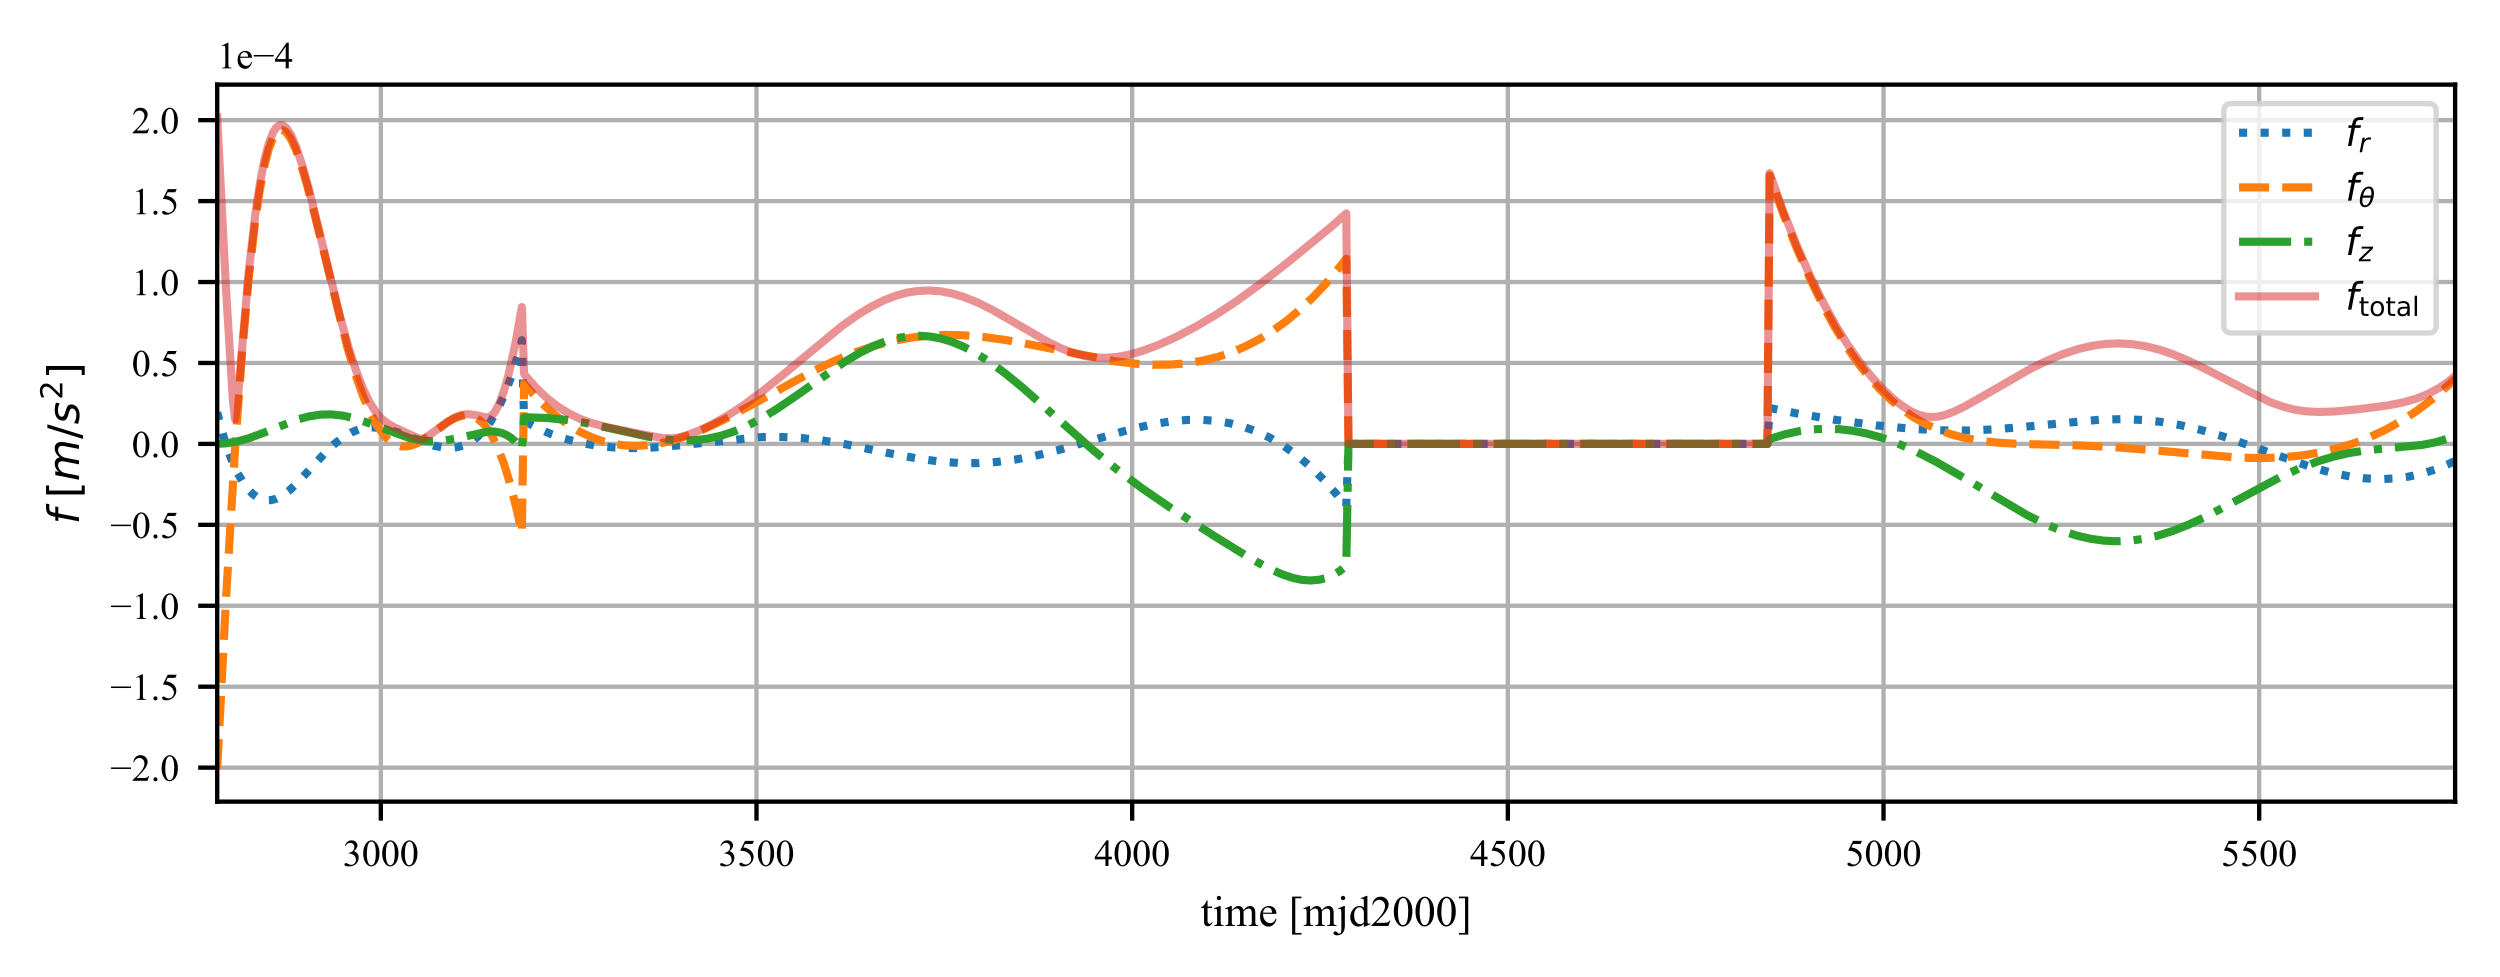 <?xml version="1.0" encoding="utf-8" standalone="no"?>
<!DOCTYPE svg PUBLIC "-//W3C//DTD SVG 1.1//EN"
  "http://www.w3.org/Graphics/SVG/1.1/DTD/svg11.dtd">
<!-- Created with matplotlib (https://matplotlib.org/) -->
<svg height="180pt" version="1.1" viewBox="0 0 460.8 180" width="460.8pt" xmlns="http://www.w3.org/2000/svg" xmlns:xlink="http://www.w3.org/1999/xlink">
 <defs>
  <style type="text/css">
*{stroke-linecap:butt;stroke-linejoin:round;}
  </style>
 </defs>
 <g id="figure_1">
  <g id="patch_1">
   <path d="M 0 180 
L 460.8 180 
L 460.8 0 
L 0 0 
z
" style="fill:#ffffff;"/>
  </g>
  <g id="axes_1">
   <g id="patch_2">
    <path d="M 40.034 147.76 
L 452.529 147.76 
L 452.529 15.6 
L 40.034 15.6 
z
" style="fill:#ffffff;"/>
   </g>
   <g id="matplotlib.axis_1">
    <g id="xtick_1">
     <g id="line2d_1">
      <path clip-path="url(#pf0dcfcb80f)" d="M 70.194 147.76 
L 70.194 15.6 
" style="fill:none;stroke:#b0b0b0;stroke-linecap:square;stroke-width:0.8;"/>
     </g>
     <g id="line2d_2">
      <defs>
       <path d="M 0 0 
L 0 3.5 
" id="mf7dca9a388" style="stroke:#000000;stroke-width:0.8;"/>
      </defs>
      <g>
       <use style="stroke:#000000;stroke-width:0.8;" x="70.194" xlink:href="#mf7dca9a388" y="147.76"/>
      </g>
     </g>
     <g id="text_1">
      <!-- 3000 -->
      <defs>
       <path d="M 5.078 53.609 
Q 7.906 60.297 12.219 63.938 
Q 16.547 67.578 23 67.578 
Q 30.953 67.578 35.203 62.406 
Q 38.422 58.547 38.422 54.156 
Q 38.422 46.922 29.344 39.203 
Q 35.453 36.812 38.578 32.375 
Q 41.703 27.938 41.703 21.922 
Q 41.703 13.328 36.234 7.031 
Q 29.109 -1.172 15.578 -1.172 
Q 8.891 -1.172 6.469 0.484 
Q 4.047 2.156 4.047 4.047 
Q 4.047 5.469 5.188 6.547 
Q 6.344 7.625 7.953 7.625 
Q 9.188 7.625 10.453 7.234 
Q 11.281 6.984 14.203 5.438 
Q 17.141 3.906 18.266 3.609 
Q 20.062 3.078 22.125 3.078 
Q 27.094 3.078 30.781 6.938 
Q 34.469 10.797 34.469 16.062 
Q 34.469 19.922 32.766 23.578 
Q 31.5 26.312 29.984 27.734 
Q 27.875 29.688 24.219 31.266 
Q 20.562 32.859 16.75 32.859 
L 15.188 32.859 
L 15.188 34.328 
Q 19.047 34.812 22.922 37.109 
Q 26.812 39.406 28.562 42.625 
Q 30.328 45.844 30.328 49.703 
Q 30.328 54.734 27.172 57.828 
Q 24.031 60.938 19.344 60.938 
Q 11.766 60.938 6.688 52.828 
z
" id="TimesNewRomanPSMT-51"/>
       <path d="M 3.609 32.719 
Q 3.609 44.047 7.031 52.219 
Q 10.453 60.406 16.109 64.406 
Q 20.516 67.578 25.203 67.578 
Q 32.812 67.578 38.875 59.812 
Q 46.438 50.203 46.438 33.734 
Q 46.438 22.219 43.109 14.156 
Q 39.797 6.109 34.641 2.469 
Q 29.5 -1.172 24.703 -1.172 
Q 15.234 -1.172 8.938 10.016 
Q 3.609 19.438 3.609 32.719 
z
M 13.188 31.5 
Q 13.188 17.828 16.547 9.188 
Q 19.344 1.906 24.859 1.906 
Q 27.484 1.906 30.312 4.266 
Q 33.156 6.641 34.625 12.203 
Q 36.859 20.609 36.859 35.891 
Q 36.859 47.219 34.516 54.781 
Q 32.766 60.406 29.984 62.75 
Q 27.984 64.359 25.141 64.359 
Q 21.828 64.359 19.234 61.375 
Q 15.719 57.328 14.453 48.625 
Q 13.188 39.938 13.188 31.5 
z
" id="TimesNewRomanPSMT-48"/>
      </defs>
      <g transform="translate(63.194 159.621)scale(0.07 -0.07)">
       <use xlink:href="#TimesNewRomanPSMT-51"/>
       <use x="50" xlink:href="#TimesNewRomanPSMT-48"/>
       <use x="100" xlink:href="#TimesNewRomanPSMT-48"/>
       <use x="150" xlink:href="#TimesNewRomanPSMT-48"/>
      </g>
     </g>
    </g>
    <g id="xtick_2">
     <g id="line2d_3">
      <path clip-path="url(#pf0dcfcb80f)" d="M 139.438 147.76 
L 139.438 15.6 
" style="fill:none;stroke:#b0b0b0;stroke-linecap:square;stroke-width:0.8;"/>
     </g>
     <g id="line2d_4">
      <g>
       <use style="stroke:#000000;stroke-width:0.8;" x="139.438" xlink:href="#mf7dca9a388" y="147.76"/>
      </g>
     </g>
     <g id="text_2">
      <!-- 3500 -->
      <defs>
       <path d="M 43.406 66.219 
L 39.594 57.906 
L 19.672 57.906 
L 15.328 49.031 
Q 28.266 47.125 35.844 39.406 
Q 42.328 32.766 42.328 23.781 
Q 42.328 18.562 40.203 14.109 
Q 38.094 9.672 34.859 6.547 
Q 31.641 3.422 27.688 1.516 
Q 22.078 -1.172 16.156 -1.172 
Q 10.203 -1.172 7.484 0.844 
Q 4.781 2.875 4.781 5.328 
Q 4.781 6.688 5.906 7.734 
Q 7.031 8.797 8.734 8.797 
Q 10.016 8.797 10.969 8.406 
Q 11.922 8.016 14.203 6.391 
Q 17.875 3.859 21.625 3.859 
Q 27.344 3.859 31.656 8.172 
Q 35.984 12.5 35.984 18.703 
Q 35.984 24.703 32.125 29.906 
Q 28.266 35.109 21.484 37.938 
Q 16.156 40.141 6.984 40.484 
L 19.672 66.219 
z
" id="TimesNewRomanPSMT-53"/>
      </defs>
      <g transform="translate(132.438 159.621)scale(0.07 -0.07)">
       <use xlink:href="#TimesNewRomanPSMT-51"/>
       <use x="50" xlink:href="#TimesNewRomanPSMT-53"/>
       <use x="100" xlink:href="#TimesNewRomanPSMT-48"/>
       <use x="150" xlink:href="#TimesNewRomanPSMT-48"/>
      </g>
     </g>
    </g>
    <g id="xtick_3">
     <g id="line2d_5">
      <path clip-path="url(#pf0dcfcb80f)" d="M 208.682 147.76 
L 208.682 15.6 
" style="fill:none;stroke:#b0b0b0;stroke-linecap:square;stroke-width:0.8;"/>
     </g>
     <g id="line2d_6">
      <g>
       <use style="stroke:#000000;stroke-width:0.8;" x="208.682" xlink:href="#mf7dca9a388" y="147.76"/>
      </g>
     </g>
     <g id="text_3">
      <!-- 4000 -->
      <defs>
       <path d="M 46.531 24.422 
L 46.531 17.484 
L 37.641 17.484 
L 37.641 0 
L 29.594 0 
L 29.594 17.484 
L 1.562 17.484 
L 1.562 23.734 
L 32.281 67.578 
L 37.641 67.578 
L 37.641 24.422 
z
M 29.594 24.422 
L 29.594 57.281 
L 6.344 24.422 
z
" id="TimesNewRomanPSMT-52"/>
      </defs>
      <g transform="translate(201.682 159.621)scale(0.07 -0.07)">
       <use xlink:href="#TimesNewRomanPSMT-52"/>
       <use x="50" xlink:href="#TimesNewRomanPSMT-48"/>
       <use x="100" xlink:href="#TimesNewRomanPSMT-48"/>
       <use x="150" xlink:href="#TimesNewRomanPSMT-48"/>
      </g>
     </g>
    </g>
    <g id="xtick_4">
     <g id="line2d_7">
      <path clip-path="url(#pf0dcfcb80f)" d="M 277.926 147.76 
L 277.926 15.6 
" style="fill:none;stroke:#b0b0b0;stroke-linecap:square;stroke-width:0.8;"/>
     </g>
     <g id="line2d_8">
      <g>
       <use style="stroke:#000000;stroke-width:0.8;" x="277.926" xlink:href="#mf7dca9a388" y="147.76"/>
      </g>
     </g>
     <g id="text_4">
      <!-- 4500 -->
      <g transform="translate(270.926 159.621)scale(0.07 -0.07)">
       <use xlink:href="#TimesNewRomanPSMT-52"/>
       <use x="50" xlink:href="#TimesNewRomanPSMT-53"/>
       <use x="100" xlink:href="#TimesNewRomanPSMT-48"/>
       <use x="150" xlink:href="#TimesNewRomanPSMT-48"/>
      </g>
     </g>
    </g>
    <g id="xtick_5">
     <g id="line2d_9">
      <path clip-path="url(#pf0dcfcb80f)" d="M 347.169 147.76 
L 347.169 15.6 
" style="fill:none;stroke:#b0b0b0;stroke-linecap:square;stroke-width:0.8;"/>
     </g>
     <g id="line2d_10">
      <g>
       <use style="stroke:#000000;stroke-width:0.8;" x="347.169" xlink:href="#mf7dca9a388" y="147.76"/>
      </g>
     </g>
     <g id="text_5">
      <!-- 5000 -->
      <g transform="translate(340.169 159.621)scale(0.07 -0.07)">
       <use xlink:href="#TimesNewRomanPSMT-53"/>
       <use x="50" xlink:href="#TimesNewRomanPSMT-48"/>
       <use x="100" xlink:href="#TimesNewRomanPSMT-48"/>
       <use x="150" xlink:href="#TimesNewRomanPSMT-48"/>
      </g>
     </g>
    </g>
    <g id="xtick_6">
     <g id="line2d_11">
      <path clip-path="url(#pf0dcfcb80f)" d="M 416.413 147.76 
L 416.413 15.6 
" style="fill:none;stroke:#b0b0b0;stroke-linecap:square;stroke-width:0.8;"/>
     </g>
     <g id="line2d_12">
      <g>
       <use style="stroke:#000000;stroke-width:0.8;" x="416.413" xlink:href="#mf7dca9a388" y="147.76"/>
      </g>
     </g>
     <g id="text_6">
      <!-- 5500 -->
      <g transform="translate(409.413 159.621)scale(0.07 -0.07)">
       <use xlink:href="#TimesNewRomanPSMT-53"/>
       <use x="50" xlink:href="#TimesNewRomanPSMT-53"/>
       <use x="100" xlink:href="#TimesNewRomanPSMT-48"/>
       <use x="150" xlink:href="#TimesNewRomanPSMT-48"/>
      </g>
     </g>
    </g>
    <g id="text_7">
     <!-- time [mjd2000] -->
     <defs>
      <path d="M 16.109 59.422 
L 16.109 44.734 
L 26.562 44.734 
L 26.562 41.312 
L 16.109 41.312 
L 16.109 12.312 
Q 16.109 7.953 17.359 6.438 
Q 18.609 4.938 20.562 4.938 
Q 22.172 4.938 23.688 5.938 
Q 25.203 6.938 26.031 8.891 
L 27.938 8.891 
Q 26.219 4.109 23.094 1.688 
Q 19.969 -0.734 16.656 -0.734 
Q 14.406 -0.734 12.25 0.516 
Q 10.109 1.766 9.078 4.078 
Q 8.062 6.391 8.062 11.234 
L 8.062 41.312 
L 0.984 41.312 
L 0.984 42.922 
Q 3.656 44 6.469 46.562 
Q 9.281 49.125 11.469 52.641 
Q 12.594 54.5 14.594 59.422 
z
" id="TimesNewRomanPSMT-116"/>
      <path d="M 14.5 69.438 
Q 16.547 69.438 17.984 67.984 
Q 19.438 66.547 19.438 64.5 
Q 19.438 62.453 17.984 60.984 
Q 16.547 59.516 14.5 59.516 
Q 12.453 59.516 10.984 60.984 
Q 9.516 62.453 9.516 64.5 
Q 9.516 66.547 10.953 67.984 
Q 12.406 69.438 14.5 69.438 
z
M 18.562 46.047 
L 18.562 10.109 
Q 18.562 5.906 19.172 4.516 
Q 19.781 3.125 20.969 2.438 
Q 22.172 1.766 25.344 1.766 
L 25.344 0 
L 3.609 0 
L 3.609 1.766 
Q 6.891 1.766 8 2.391 
Q 9.125 3.031 9.781 4.484 
Q 10.453 5.953 10.453 10.109 
L 10.453 27.344 
Q 10.453 34.625 10.016 36.766 
Q 9.672 38.328 8.938 38.938 
Q 8.203 39.547 6.938 39.547 
Q 5.562 39.547 3.609 38.812 
L 2.938 40.578 
L 16.406 46.047 
z
" id="TimesNewRomanPSMT-105"/>
      <path d="M 16.406 36.531 
Q 21.297 41.406 22.172 42.141 
Q 24.359 44 26.891 45.016 
Q 29.438 46.047 31.938 46.047 
Q 36.141 46.047 39.156 43.594 
Q 42.188 41.156 43.219 36.531 
Q 48.25 42.391 51.703 44.219 
Q 55.172 46.047 58.844 46.047 
Q 62.406 46.047 65.156 44.219 
Q 67.922 42.391 69.531 38.234 
Q 70.609 35.406 70.609 29.344 
L 70.609 10.109 
Q 70.609 5.906 71.234 4.344 
Q 71.734 3.266 73.047 2.516 
Q 74.359 1.766 77.344 1.766 
L 77.344 0 
L 55.281 0 
L 55.281 1.766 
L 56.203 1.766 
Q 59.078 1.766 60.688 2.875 
Q 61.812 3.656 62.312 5.375 
Q 62.5 6.203 62.5 10.109 
L 62.5 29.344 
Q 62.5 34.812 61.188 37.062 
Q 59.281 40.188 55.078 40.188 
Q 52.484 40.188 49.875 38.891 
Q 47.266 37.594 43.562 34.078 
L 43.453 33.547 
L 43.562 31.453 
L 43.562 10.109 
Q 43.562 5.516 44.062 4.391 
Q 44.578 3.266 45.984 2.516 
Q 47.406 1.766 50.828 1.766 
L 50.828 0 
L 28.219 0 
L 28.219 1.766 
Q 31.938 1.766 33.328 2.641 
Q 34.719 3.516 35.25 5.281 
Q 35.5 6.109 35.5 10.109 
L 35.5 29.344 
Q 35.5 34.812 33.891 37.203 
Q 31.734 40.328 27.875 40.328 
Q 25.25 40.328 22.656 38.922 
Q 18.609 36.766 16.406 34.078 
L 16.406 10.109 
Q 16.406 5.719 17.016 4.391 
Q 17.625 3.078 18.812 2.422 
Q 20.016 1.766 23.688 1.766 
L 23.688 0 
L 1.562 0 
L 1.562 1.766 
Q 4.641 1.766 5.859 2.422 
Q 7.078 3.078 7.703 4.516 
Q 8.344 5.953 8.344 10.109 
L 8.344 27.203 
Q 8.344 34.578 7.906 36.719 
Q 7.562 38.328 6.828 38.938 
Q 6.109 39.547 4.828 39.547 
Q 3.469 39.547 1.562 38.812 
L 0.828 40.578 
L 14.312 46.047 
L 16.406 46.047 
z
" id="TimesNewRomanPSMT-109"/>
      <path d="M 10.641 27.875 
Q 10.594 17.922 15.484 12.25 
Q 20.359 6.594 26.953 6.594 
Q 31.344 6.594 34.594 9 
Q 37.844 11.422 40.047 17.281 
L 41.547 16.312 
Q 40.531 9.625 35.594 4.125 
Q 30.672 -1.375 23.25 -1.375 
Q 15.188 -1.375 9.453 4.906 
Q 3.719 11.188 3.719 21.781 
Q 3.719 33.25 9.594 39.672 
Q 15.484 46.094 24.359 46.094 
Q 31.891 46.094 36.719 41.141 
Q 41.547 36.188 41.547 27.875 
z
M 10.641 30.719 
L 31.344 30.719 
Q 31.109 35.016 30.328 36.766 
Q 29.109 39.5 26.688 41.062 
Q 24.266 42.625 21.625 42.625 
Q 17.578 42.625 14.375 39.469 
Q 11.188 36.328 10.641 30.719 
z
" id="TimesNewRomanPSMT-101"/>
      <path id="TimesNewRomanPSMT-32"/>
      <path d="M 29.688 -19.828 
L 8.203 -19.828 
L 8.203 67.719 
L 29.688 67.719 
L 29.688 63.875 
L 15.531 63.875 
L 15.531 -16.016 
L 29.688 -16.016 
z
" id="TimesNewRomanPSMT-91"/>
      <path d="M 14.453 69.484 
Q 16.547 69.484 18.016 68.016 
Q 19.484 66.547 19.484 64.453 
Q 19.484 62.406 18.016 60.938 
Q 16.547 59.469 14.453 59.469 
Q 12.406 59.469 10.938 60.938 
Q 9.469 62.406 9.469 64.453 
Q 9.469 66.547 10.938 68.016 
Q 12.406 69.484 14.453 69.484 
z
M 18.656 46.047 
L 18.656 1.031 
Q 18.656 -10.453 13.766 -16.016 
Q 8.891 -21.578 1.078 -21.578 
Q -3.375 -21.578 -5.516 -19.969 
Q -7.672 -18.359 -7.672 -16.656 
Q -7.672 -14.938 -6.469 -13.719 
Q -5.281 -12.5 -3.656 -12.5 
Q -2.391 -12.5 -1.078 -13.141 
Q -0.25 -13.484 2.125 -15.594 
Q 4.5 -17.719 6.109 -17.719 
Q 7.281 -17.719 8.391 -16.812 
Q 9.516 -15.922 10.047 -13.797 
Q 10.594 -11.672 10.594 -4.594 
L 10.594 27.25 
Q 10.594 34.625 10.156 36.719 
Q 9.812 38.328 9.078 38.938 
Q 8.344 39.547 7.078 39.547 
Q 5.719 39.547 3.766 38.812 
L 3.078 40.578 
L 16.547 46.047 
z
" id="TimesNewRomanPSMT-106"/>
      <path d="M 34.719 5.031 
Q 31.453 1.609 28.328 0.109 
Q 25.203 -1.375 21.578 -1.375 
Q 14.266 -1.375 8.797 4.75 
Q 3.328 10.891 3.328 20.516 
Q 3.328 30.125 9.375 38.109 
Q 15.438 46.094 24.953 46.094 
Q 30.859 46.094 34.719 42.328 
L 34.719 50.594 
Q 34.719 58.25 34.344 60 
Q 33.984 61.766 33.203 62.391 
Q 32.422 63.031 31.25 63.031 
Q 29.984 63.031 27.875 62.25 
L 27.25 63.969 
L 40.578 69.438 
L 42.781 69.438 
L 42.781 17.719 
Q 42.781 9.859 43.141 8.125 
Q 43.5 6.391 44.312 5.703 
Q 45.125 5.031 46.188 5.031 
Q 47.516 5.031 49.703 5.859 
L 50.25 4.156 
L 36.969 -1.375 
L 34.719 -1.375 
z
M 34.719 8.453 
L 34.719 31.5 
Q 34.422 34.812 32.953 37.547 
Q 31.5 40.281 29.078 41.672 
Q 26.656 43.062 24.359 43.062 
Q 20.062 43.062 16.703 39.203 
Q 12.25 34.125 12.25 24.359 
Q 12.25 14.5 16.547 9.25 
Q 20.844 4 26.125 4 
Q 30.562 4 34.719 8.453 
z
" id="TimesNewRomanPSMT-100"/>
      <path d="M 45.844 12.75 
L 41.219 0 
L 2.156 0 
L 2.156 1.812 
Q 19.391 17.531 26.422 27.484 
Q 33.453 37.453 33.453 45.703 
Q 33.453 52 29.594 56.047 
Q 25.734 60.109 20.359 60.109 
Q 15.484 60.109 11.594 57.25 
Q 7.719 54.391 5.859 48.875 
L 4.047 48.875 
Q 5.281 57.906 10.328 62.734 
Q 15.375 67.578 22.953 67.578 
Q 31 67.578 36.391 62.406 
Q 41.797 57.234 41.797 50.203 
Q 41.797 45.172 39.453 40.141 
Q 35.844 32.234 27.734 23.391 
Q 15.578 10.109 12.547 7.375 
L 29.828 7.375 
Q 35.109 7.375 37.234 7.766 
Q 39.359 8.156 41.062 9.344 
Q 42.781 10.547 44.047 12.75 
z
" id="TimesNewRomanPSMT-50"/>
      <path d="M 3.656 67.719 
L 25.141 67.719 
L 25.141 -19.875 
L 3.656 -19.875 
L 3.656 -16.016 
L 17.828 -16.016 
L 17.828 63.875 
L 3.656 63.875 
z
" id="TimesNewRomanPSMT-93"/>
     </defs>
     <g transform="translate(221.286 170.677)scale(0.08 -0.08)">
      <use xlink:href="#TimesNewRomanPSMT-116"/>
      <use x="27.783" xlink:href="#TimesNewRomanPSMT-105"/>
      <use x="55.566" xlink:href="#TimesNewRomanPSMT-109"/>
      <use x="133.35" xlink:href="#TimesNewRomanPSMT-101"/>
      <use x="177.734" xlink:href="#TimesNewRomanPSMT-32"/>
      <use x="202.734" xlink:href="#TimesNewRomanPSMT-91"/>
      <use x="236.035" xlink:href="#TimesNewRomanPSMT-109"/>
      <use x="313.818" xlink:href="#TimesNewRomanPSMT-106"/>
      <use x="341.602" xlink:href="#TimesNewRomanPSMT-100"/>
      <use x="391.602" xlink:href="#TimesNewRomanPSMT-50"/>
      <use x="441.602" xlink:href="#TimesNewRomanPSMT-48"/>
      <use x="491.602" xlink:href="#TimesNewRomanPSMT-48"/>
      <use x="541.602" xlink:href="#TimesNewRomanPSMT-48"/>
      <use x="591.602" xlink:href="#TimesNewRomanPSMT-93"/>
     </g>
    </g>
   </g>
   <g id="matplotlib.axis_2">
    <g id="ytick_1">
     <g id="line2d_13">
      <path clip-path="url(#pf0dcfcb80f)" d="M 40.034 141.491 
L 452.529 141.491 
" style="fill:none;stroke:#b0b0b0;stroke-linecap:square;stroke-width:0.8;"/>
     </g>
     <g id="line2d_14">
      <defs>
       <path d="M 0 0 
L -3.5 0 
" id="mc3ed1cf736" style="stroke:#000000;stroke-width:0.8;"/>
      </defs>
      <g>
       <use style="stroke:#000000;stroke-width:0.8;" x="40.034" xlink:href="#mc3ed1cf736" y="141.491"/>
      </g>
     </g>
     <g id="text_8">
      <!-- −2.0 -->
      <defs>
       <path d="M 54.438 31.25 
L 1.812 31.25 
L 1.812 35.25 
L 54.438 35.25 
z
" id="TimesNewRomanPSMT-8722"/>
       <path d="M 12.5 9.469 
Q 14.797 9.469 16.359 7.875 
Q 17.922 6.297 17.922 4.047 
Q 17.922 1.812 16.328 0.219 
Q 14.75 -1.375 12.5 -1.375 
Q 10.25 -1.375 8.656 0.219 
Q 7.078 1.812 7.078 4.047 
Q 7.078 6.344 8.656 7.906 
Q 10.25 9.469 12.5 9.469 
z
" id="TimesNewRomanPSMT-46"/>
      </defs>
      <g transform="translate(20.337 143.921)scale(0.07 -0.07)">
       <use xlink:href="#TimesNewRomanPSMT-8722"/>
       <use x="56.396" xlink:href="#TimesNewRomanPSMT-50"/>
       <use x="106.396" xlink:href="#TimesNewRomanPSMT-46"/>
       <use x="131.396" xlink:href="#TimesNewRomanPSMT-48"/>
      </g>
     </g>
    </g>
    <g id="ytick_2">
     <g id="line2d_15">
      <path clip-path="url(#pf0dcfcb80f)" d="M 40.034 126.573 
L 452.529 126.573 
" style="fill:none;stroke:#b0b0b0;stroke-linecap:square;stroke-width:0.8;"/>
     </g>
     <g id="line2d_16">
      <g>
       <use style="stroke:#000000;stroke-width:0.8;" x="40.034" xlink:href="#mc3ed1cf736" y="126.573"/>
      </g>
     </g>
     <g id="text_9">
      <!-- −1.5 -->
      <defs>
       <path d="M 11.719 59.719 
L 27.828 67.578 
L 29.438 67.578 
L 29.438 11.672 
Q 29.438 6.109 29.906 4.734 
Q 30.375 3.375 31.828 2.641 
Q 33.297 1.906 37.797 1.812 
L 37.797 0 
L 12.891 0 
L 12.891 1.812 
Q 17.578 1.906 18.938 2.609 
Q 20.312 3.328 20.844 4.516 
Q 21.391 5.719 21.391 11.672 
L 21.391 47.406 
Q 21.391 54.641 20.906 56.688 
Q 20.562 58.25 19.656 58.984 
Q 18.75 59.719 17.484 59.719 
Q 15.672 59.719 12.453 58.203 
z
" id="TimesNewRomanPSMT-49"/>
      </defs>
      <g transform="translate(20.337 129.004)scale(0.07 -0.07)">
       <use xlink:href="#TimesNewRomanPSMT-8722"/>
       <use x="56.396" xlink:href="#TimesNewRomanPSMT-49"/>
       <use x="106.396" xlink:href="#TimesNewRomanPSMT-46"/>
       <use x="131.396" xlink:href="#TimesNewRomanPSMT-53"/>
      </g>
     </g>
    </g>
    <g id="ytick_3">
     <g id="line2d_17">
      <path clip-path="url(#pf0dcfcb80f)" d="M 40.034 111.656 
L 452.529 111.656 
" style="fill:none;stroke:#b0b0b0;stroke-linecap:square;stroke-width:0.8;"/>
     </g>
     <g id="line2d_18">
      <g>
       <use style="stroke:#000000;stroke-width:0.8;" x="40.034" xlink:href="#mc3ed1cf736" y="111.656"/>
      </g>
     </g>
     <g id="text_10">
      <!-- −1.0 -->
      <g transform="translate(20.337 114.086)scale(0.07 -0.07)">
       <use xlink:href="#TimesNewRomanPSMT-8722"/>
       <use x="56.396" xlink:href="#TimesNewRomanPSMT-49"/>
       <use x="106.396" xlink:href="#TimesNewRomanPSMT-46"/>
       <use x="131.396" xlink:href="#TimesNewRomanPSMT-48"/>
      </g>
     </g>
    </g>
    <g id="ytick_4">
     <g id="line2d_19">
      <path clip-path="url(#pf0dcfcb80f)" d="M 40.034 96.738 
L 452.529 96.738 
" style="fill:none;stroke:#b0b0b0;stroke-linecap:square;stroke-width:0.8;"/>
     </g>
     <g id="line2d_20">
      <g>
       <use style="stroke:#000000;stroke-width:0.8;" x="40.034" xlink:href="#mc3ed1cf736" y="96.738"/>
      </g>
     </g>
     <g id="text_11">
      <!-- −0.5 -->
      <g transform="translate(20.337 99.168)scale(0.07 -0.07)">
       <use xlink:href="#TimesNewRomanPSMT-8722"/>
       <use x="56.396" xlink:href="#TimesNewRomanPSMT-48"/>
       <use x="106.396" xlink:href="#TimesNewRomanPSMT-46"/>
       <use x="131.396" xlink:href="#TimesNewRomanPSMT-53"/>
      </g>
     </g>
    </g>
    <g id="ytick_5">
     <g id="line2d_21">
      <path clip-path="url(#pf0dcfcb80f)" d="M 40.034 81.82 
L 452.529 81.82 
" style="fill:none;stroke:#b0b0b0;stroke-linecap:square;stroke-width:0.8;"/>
     </g>
     <g id="line2d_22">
      <g>
       <use style="stroke:#000000;stroke-width:0.8;" x="40.034" xlink:href="#mc3ed1cf736" y="81.82"/>
      </g>
     </g>
     <g id="text_12">
      <!-- 0.0 -->
      <g transform="translate(24.284 84.251)scale(0.07 -0.07)">
       <use xlink:href="#TimesNewRomanPSMT-48"/>
       <use x="50" xlink:href="#TimesNewRomanPSMT-46"/>
       <use x="75" xlink:href="#TimesNewRomanPSMT-48"/>
      </g>
     </g>
    </g>
    <g id="ytick_6">
     <g id="line2d_23">
      <path clip-path="url(#pf0dcfcb80f)" d="M 40.034 66.903 
L 452.529 66.903 
" style="fill:none;stroke:#b0b0b0;stroke-linecap:square;stroke-width:0.8;"/>
     </g>
     <g id="line2d_24">
      <g>
       <use style="stroke:#000000;stroke-width:0.8;" x="40.034" xlink:href="#mc3ed1cf736" y="66.903"/>
      </g>
     </g>
     <g id="text_13">
      <!-- 0.5 -->
      <g transform="translate(24.284 69.333)scale(0.07 -0.07)">
       <use xlink:href="#TimesNewRomanPSMT-48"/>
       <use x="50" xlink:href="#TimesNewRomanPSMT-46"/>
       <use x="75" xlink:href="#TimesNewRomanPSMT-53"/>
      </g>
     </g>
    </g>
    <g id="ytick_7">
     <g id="line2d_25">
      <path clip-path="url(#pf0dcfcb80f)" d="M 40.034 51.985 
L 452.529 51.985 
" style="fill:none;stroke:#b0b0b0;stroke-linecap:square;stroke-width:0.8;"/>
     </g>
     <g id="line2d_26">
      <g>
       <use style="stroke:#000000;stroke-width:0.8;" x="40.034" xlink:href="#mc3ed1cf736" y="51.985"/>
      </g>
     </g>
     <g id="text_14">
      <!-- 1.0 -->
      <g transform="translate(24.284 54.415)scale(0.07 -0.07)">
       <use xlink:href="#TimesNewRomanPSMT-49"/>
       <use x="50" xlink:href="#TimesNewRomanPSMT-46"/>
       <use x="75" xlink:href="#TimesNewRomanPSMT-48"/>
      </g>
     </g>
    </g>
    <g id="ytick_8">
     <g id="line2d_27">
      <path clip-path="url(#pf0dcfcb80f)" d="M 40.034 37.067 
L 452.529 37.067 
" style="fill:none;stroke:#b0b0b0;stroke-linecap:square;stroke-width:0.8;"/>
     </g>
     <g id="line2d_28">
      <g>
       <use style="stroke:#000000;stroke-width:0.8;" x="40.034" xlink:href="#mc3ed1cf736" y="37.067"/>
      </g>
     </g>
     <g id="text_15">
      <!-- 1.5 -->
      <g transform="translate(24.284 39.497)scale(0.07 -0.07)">
       <use xlink:href="#TimesNewRomanPSMT-49"/>
       <use x="50" xlink:href="#TimesNewRomanPSMT-46"/>
       <use x="75" xlink:href="#TimesNewRomanPSMT-53"/>
      </g>
     </g>
    </g>
    <g id="ytick_9">
     <g id="line2d_29">
      <path clip-path="url(#pf0dcfcb80f)" d="M 40.034 22.149 
L 452.529 22.149 
" style="fill:none;stroke:#b0b0b0;stroke-linecap:square;stroke-width:0.8;"/>
     </g>
     <g id="line2d_30">
      <g>
       <use style="stroke:#000000;stroke-width:0.8;" x="40.034" xlink:href="#mc3ed1cf736" y="22.149"/>
      </g>
     </g>
     <g id="text_16">
      <!-- 2.0 -->
      <g transform="translate(24.284 24.58)scale(0.07 -0.07)">
       <use xlink:href="#TimesNewRomanPSMT-50"/>
       <use x="50" xlink:href="#TimesNewRomanPSMT-46"/>
       <use x="75" xlink:href="#TimesNewRomanPSMT-48"/>
      </g>
     </g>
    </g>
    <g id="text_17">
     <!-- $f$ $[m/s^2]$ -->
     <defs>
      <path d="M 47.797 75.984 
L 46.391 68.5 
L 37.797 68.5 
Q 32.906 68.5 30.688 66.578 
Q 28.469 64.656 27.391 59.516 
L 26.422 54.688 
L 41.219 54.688 
L 39.891 47.703 
L 25.094 47.703 
L 15.828 0 
L 6.781 0 
L 16.109 47.703 
L 7.516 47.703 
L 8.797 54.688 
L 17.391 54.688 
L 18.109 58.5 
Q 19.969 68.172 24.625 72.078 
Q 29.297 75.984 39.312 75.984 
z
" id="DejaVuSans-Oblique-102"/>
      <path d="M 8.594 75.984 
L 29.297 75.984 
L 29.297 69 
L 17.578 69 
L 17.578 -6.203 
L 29.297 -6.203 
L 29.297 -13.188 
L 8.594 -13.188 
z
" id="DejaVuSans-91"/>
      <path d="M 89.797 33.016 
L 83.406 0 
L 74.422 0 
L 80.719 32.719 
Q 81.109 34.812 81.297 36.328 
Q 81.5 37.844 81.5 38.922 
Q 81.5 43.312 79.047 45.75 
Q 76.609 48.188 72.219 48.188 
Q 65.672 48.188 60.547 43.281 
Q 55.422 38.375 53.906 30.516 
L 47.906 0 
L 38.922 0 
L 45.312 32.719 
Q 45.703 34.516 45.891 36.047 
Q 46.094 37.594 46.094 38.812 
Q 46.094 43.266 43.656 45.719 
Q 41.219 48.188 36.922 48.188 
Q 30.281 48.188 25.141 43.281 
Q 20.016 38.375 18.5 30.516 
L 12.5 0 
L 3.516 0 
L 14.203 54.688 
L 23.188 54.688 
L 21.484 46.188 
Q 25.141 50.984 30.047 53.484 
Q 34.969 56 40.578 56 
Q 46.531 56 50.359 52.875 
Q 54.203 49.75 54.984 44.188 
Q 59.078 49.953 64.469 52.969 
Q 69.875 56 75.875 56 
Q 82.906 56 86.734 51.953 
Q 90.578 47.906 90.578 40.484 
Q 90.578 38.875 90.375 36.938 
Q 90.188 35.016 89.797 33.016 
z
" id="DejaVuSans-Oblique-109"/>
      <path d="M 25.391 72.906 
L 33.688 72.906 
L 8.297 -9.281 
L 0 -9.281 
z
" id="DejaVuSans-47"/>
      <path d="M 50 53.078 
L 48.297 44.578 
Q 44.734 46.531 40.766 47.5 
Q 36.812 48.484 32.625 48.484 
Q 25.531 48.484 21.453 46.062 
Q 17.391 43.656 17.391 39.5 
Q 17.391 34.672 26.859 32.078 
Q 27.594 31.891 27.938 31.781 
L 30.812 30.906 
Q 39.797 28.422 42.797 25.688 
Q 45.797 22.953 45.797 18.219 
Q 45.797 9.516 38.891 4.047 
Q 31.984 -1.422 20.797 -1.422 
Q 16.453 -1.422 11.672 -0.578 
Q 6.891 0.25 1.125 2 
L 2.875 11.281 
Q 7.812 8.734 12.594 7.422 
Q 17.391 6.109 21.781 6.109 
Q 28.375 6.109 32.5 8.938 
Q 36.625 11.766 36.625 16.109 
Q 36.625 20.797 25.781 23.688 
L 24.859 23.922 
L 21.781 24.703 
Q 14.938 26.516 11.766 29.469 
Q 8.594 32.422 8.594 37.016 
Q 8.594 45.75 15.156 50.875 
Q 21.734 56 33.016 56 
Q 37.453 56 41.672 55.266 
Q 45.906 54.547 50 53.078 
z
" id="DejaVuSans-Oblique-115"/>
      <path d="M 19.188 8.297 
L 53.609 8.297 
L 53.609 0 
L 7.328 0 
L 7.328 8.297 
Q 12.938 14.109 22.625 23.891 
Q 32.328 33.688 34.812 36.531 
Q 39.547 41.844 41.422 45.531 
Q 43.312 49.219 43.312 52.781 
Q 43.312 58.594 39.234 62.25 
Q 35.156 65.922 28.609 65.922 
Q 23.969 65.922 18.812 64.312 
Q 13.672 62.703 7.812 59.422 
L 7.812 69.391 
Q 13.766 71.781 18.938 73 
Q 24.125 74.219 28.422 74.219 
Q 39.75 74.219 46.484 68.547 
Q 53.219 62.891 53.219 53.422 
Q 53.219 48.922 51.531 44.891 
Q 49.859 40.875 45.406 35.406 
Q 44.188 33.984 37.641 27.219 
Q 31.109 20.453 19.188 8.297 
z
" id="DejaVuSans-50"/>
      <path d="M 30.422 75.984 
L 30.422 -13.188 
L 9.719 -13.188 
L 9.719 -6.203 
L 21.391 -6.203 
L 21.391 69 
L 9.719 69 
L 9.719 75.984 
z
" id="DejaVuSans-93"/>
     </defs>
     <g transform="translate(14.625 96.64)rotate(-90)scale(0.08 -0.08)">
      <use transform="translate(0 0.766)" xlink:href="#DejaVuSans-Oblique-102"/>
      <use transform="translate(35.205 0.766)" xlink:href="#TimesNewRomanPSMT-32"/>
      <use transform="translate(60.205 0.766)" xlink:href="#DejaVuSans-91"/>
      <use transform="translate(99.219 0.766)" xlink:href="#DejaVuSans-Oblique-109"/>
      <use transform="translate(196.631 0.766)" xlink:href="#DejaVuSans-47"/>
      <use transform="translate(230.322 0.766)" xlink:href="#DejaVuSans-Oblique-115"/>
      <use transform="translate(287.072 39.047)scale(0.7)" xlink:href="#DejaVuSans-50"/>
      <use transform="translate(334.342 0.766)" xlink:href="#DejaVuSans-93"/>
     </g>
    </g>
    <g id="text_18">
     <!-- 1e−4 -->
     <g transform="translate(40.034 12.6)scale(0.07 -0.07)">
      <use xlink:href="#TimesNewRomanPSMT-49"/>
      <use x="50" xlink:href="#TimesNewRomanPSMT-101"/>
      <use x="94.385" xlink:href="#TimesNewRomanPSMT-8722"/>
      <use x="150.781" xlink:href="#TimesNewRomanPSMT-52"/>
     </g>
    </g>
   </g>
   <g id="line2d_31">
    <path clip-path="url(#pf0dcfcb80f)" d="M 40.034 76.016 
L 41.273 80.718 
L 42.511 84.348 
L 43.75 87.135 
L 44.989 89.229 
L 45.815 90.289 
L 46.641 91.103 
L 47.466 91.686 
L 48.292 92.051 
L 49.118 92.212 
L 49.944 92.181 
L 50.77 91.974 
L 52.008 91.369 
L 53.247 90.466 
L 54.899 88.921 
L 57.376 86.215 
L 60.266 83.103 
L 61.918 81.59 
L 63.57 80.373 
L 64.808 79.682 
L 66.047 79.188 
L 67.286 78.888 
L 68.525 78.772 
L 70.176 78.874 
L 71.828 79.22 
L 73.892 79.896 
L 80.086 82.179 
L 81.738 82.494 
L 82.976 82.557 
L 84.215 82.436 
L 85.454 82.095 
L 86.693 81.495 
L 87.931 80.597 
L 89.17 79.353 
L 90.409 77.71 
L 91.647 75.609 
L 92.886 72.977 
L 94.125 69.735 
L 95.364 65.786 
L 96.189 62.707 
L 96.602 77.572 
L 99.08 78.92 
L 101.557 80.001 
L 104.035 80.856 
L 106.925 81.606 
L 109.815 82.126 
L 113.119 82.474 
L 116.422 82.594 
L 120.138 82.499 
L 124.68 82.131 
L 140.371 80.568 
L 144.087 80.545 
L 147.803 80.746 
L 151.519 81.167 
L 156.061 81.926 
L 163.494 83.457 
L 169.274 84.547 
L 173.403 85.097 
L 177.119 85.353 
L 180.423 85.362 
L 183.726 85.152 
L 187.029 84.73 
L 190.745 84.025 
L 194.875 83.009 
L 201.068 81.217 
L 208.501 79.099 
L 212.63 78.17 
L 215.933 77.651 
L 218.823 77.407 
L 221.714 77.394 
L 224.191 77.592 
L 226.668 78.003 
L 229.146 78.646 
L 231.623 79.541 
L 234.101 80.706 
L 236.578 82.161 
L 239.056 83.925 
L 241.533 86.018 
L 244.011 88.46 
L 246.488 91.269 
L 248.14 93.355 
L 248.553 81.82 
L 325.766 81.82 
L 326.179 75.208 
L 331.547 76.273 
L 338.567 77.426 
L 345.999 78.418 
L 352.193 79.025 
L 357.56 79.32 
L 362.515 79.354 
L 367.47 79.15 
L 372.838 78.699 
L 387.29 77.335 
L 391.419 77.259 
L 395.135 77.423 
L 398.438 77.776 
L 401.742 78.332 
L 405.458 79.19 
L 409.587 80.393 
L 414.542 82.085 
L 426.103 86.131 
L 429.819 87.146 
L 433.123 87.816 
L 436.013 88.178 
L 438.903 88.3 
L 441.381 88.192 
L 443.858 87.873 
L 446.336 87.331 
L 448.813 86.557 
L 451.291 85.544 
L 452.529 84.946 
L 452.529 84.946 
" style="fill:none;stroke:#1f77b4;stroke-dasharray:1.5,2.475;stroke-dashoffset:0;stroke-width:1.5;"/>
   </g>
   <g id="line2d_32">
    <path clip-path="url(#pf0dcfcb80f)" d="M 40.034 141.753 
L 41.686 109.879 
L 43.337 82.563 
L 44.576 65.52 
L 45.815 51.57 
L 47.053 40.688 
L 47.879 35.073 
L 48.705 30.701 
L 49.531 27.493 
L 50.357 25.364 
L 50.77 24.675 
L 51.182 24.22 
L 51.595 23.986 
L 52.008 23.962 
L 52.421 24.133 
L 52.834 24.489 
L 53.66 25.702 
L 54.486 27.501 
L 55.312 29.791 
L 56.55 33.946 
L 58.202 40.394 
L 63.983 63.897 
L 65.634 69.38 
L 66.873 72.886 
L 68.112 75.831 
L 69.35 78.202 
L 70.589 80.004 
L 71.415 80.899 
L 72.241 81.562 
L 73.067 82.006 
L 73.892 82.246 
L 74.718 82.3 
L 75.544 82.186 
L 76.783 81.751 
L 78.022 81.065 
L 80.086 79.593 
L 82.564 77.793 
L 83.802 77.094 
L 85.041 76.65 
L 85.867 76.543 
L 86.693 76.617 
L 87.518 76.898 
L 88.344 77.412 
L 89.17 78.184 
L 89.996 79.237 
L 90.822 80.595 
L 91.647 82.28 
L 92.886 85.463 
L 94.125 89.493 
L 95.364 94.428 
L 96.189 98.246 
L 96.602 70.733 
L 98.667 73.067 
L 100.731 75.111 
L 102.796 76.875 
L 104.861 78.367 
L 106.925 79.597 
L 108.99 80.575 
L 111.054 81.311 
L 113.119 81.816 
L 115.183 82.102 
L 117.248 82.182 
L 119.312 82.07 
L 121.79 81.701 
L 124.267 81.103 
L 127.158 80.151 
L 130.048 78.97 
L 133.764 77.19 
L 138.719 74.524 
L 149.868 68.404 
L 153.997 66.434 
L 157.713 64.912 
L 161.016 63.792 
L 164.319 62.911 
L 167.623 62.276 
L 170.926 61.886 
L 174.229 61.732 
L 177.532 61.796 
L 181.249 62.099 
L 185.378 62.671 
L 190.333 63.591 
L 205.61 66.6 
L 209.326 67.038 
L 212.63 67.23 
L 215.933 67.196 
L 218.823 66.95 
L 221.714 66.475 
L 224.604 65.749 
L 227.081 64.908 
L 229.559 63.852 
L 232.036 62.565 
L 234.514 61.035 
L 236.991 59.248 
L 239.469 57.191 
L 241.946 54.851 
L 244.424 52.213 
L 246.901 49.263 
L 248.14 47.668 
L 248.553 81.82 
L 325.766 81.82 
L 326.179 32.37 
L 328.657 39.318 
L 331.134 45.642 
L 333.612 51.347 
L 336.089 56.447 
L 338.154 60.247 
L 340.218 63.652 
L 342.283 66.679 
L 344.347 69.345 
L 346.412 71.671 
L 348.476 73.679 
L 350.541 75.391 
L 352.605 76.834 
L 354.67 78.031 
L 357.147 79.18 
L 359.625 80.058 
L 362.102 80.707 
L 364.993 81.232 
L 368.296 81.599 
L 372.425 81.833 
L 381.922 82.053 
L 388.941 82.36 
L 395.548 82.877 
L 412.477 84.346 
L 417.019 84.429 
L 420.735 84.29 
L 424.451 83.922 
L 427.755 83.371 
L 431.058 82.581 
L 433.948 81.676 
L 436.839 80.552 
L 439.729 79.192 
L 442.619 77.578 
L 445.51 75.69 
L 448.4 73.505 
L 451.291 70.996 
L 452.529 69.815 
L 452.529 69.815 
" style="fill:none;stroke:#ff7f0e;stroke-dasharray:5.55,2.4;stroke-dashoffset:0;stroke-width:1.5;"/>
   </g>
   <g id="line2d_33">
    <path clip-path="url(#pf0dcfcb80f)" d="M 40.034 81.804 
L 41.686 81.716 
L 43.75 81.367 
L 45.815 80.792 
L 48.705 79.722 
L 54.899 77.299 
L 56.963 76.746 
L 59.028 76.428 
L 61.092 76.379 
L 63.157 76.602 
L 65.221 77.073 
L 67.699 77.89 
L 75.544 80.765 
L 77.609 81.184 
L 79.673 81.343 
L 81.738 81.229 
L 83.802 80.875 
L 89.996 79.533 
L 91.235 79.547 
L 92.473 79.801 
L 93.299 80.141 
L 94.125 80.648 
L 94.951 81.349 
L 95.777 82.272 
L 96.189 82.827 
L 96.602 76.899 
L 100.731 77.038 
L 104.448 77.399 
L 108.164 78.004 
L 112.706 78.99 
L 119.725 80.546 
L 123.029 81.03 
L 125.506 81.193 
L 127.983 81.142 
L 130.461 80.849 
L 132.938 80.296 
L 135.416 79.478 
L 137.893 78.406 
L 140.371 77.102 
L 143.261 75.333 
L 146.977 72.786 
L 155.648 66.71 
L 158.539 64.997 
L 161.016 63.773 
L 163.081 62.963 
L 165.145 62.367 
L 167.21 62.004 
L 169.274 61.884 
L 171.339 62.014 
L 173.403 62.393 
L 175.468 63.016 
L 177.532 63.871 
L 179.597 64.942 
L 182.074 66.481 
L 184.965 68.575 
L 188.268 71.265 
L 193.223 75.643 
L 201.481 82.966 
L 206.023 86.662 
L 210.565 90.045 
L 215.52 93.442 
L 223.778 98.778 
L 230.385 102.861 
L 233.688 104.674 
L 236.165 105.801 
L 238.23 106.506 
L 239.882 106.865 
L 241.533 106.997 
L 243.185 106.855 
L 244.424 106.541 
L 245.662 106.024 
L 246.901 105.282 
L 248.14 104.294 
L 248.553 81.82 
L 325.766 81.82 
L 326.179 80.917 
L 329.07 80.029 
L 331.547 79.486 
L 334.025 79.15 
L 336.502 79.023 
L 338.979 79.103 
L 341.457 79.388 
L 343.934 79.869 
L 346.825 80.668 
L 349.715 81.705 
L 353.018 83.149 
L 356.735 85.051 
L 361.277 87.661 
L 373.664 94.962 
L 376.967 96.58 
L 379.857 97.77 
L 382.748 98.707 
L 385.225 99.286 
L 387.703 99.641 
L 390.18 99.765 
L 392.658 99.657 
L 395.135 99.318 
L 397.612 98.761 
L 400.503 97.857 
L 403.393 96.713 
L 406.696 95.17 
L 411.238 92.78 
L 420.322 87.929 
L 424.039 86.238 
L 427.342 84.992 
L 430.232 84.128 
L 433.123 83.478 
L 436.426 82.969 
L 440.555 82.578 
L 446.336 82.023 
L 448.813 81.553 
L 450.878 80.942 
L 452.529 80.254 
L 452.529 80.254 
" style="fill:none;stroke:#2ca02c;stroke-dasharray:9.6,2.4,1.5,2.4;stroke-dashoffset:0;stroke-width:1.5;"/>
   </g>
   <g id="line2d_34">
    <path clip-path="url(#pf0dcfcb80f)" d="M 40.034 21.607 
L 41.686 53.761 
L 42.924 73.884 
L 43.337 77.275 
L 43.75 74.316 
L 45.815 50.39 
L 47.053 39.557 
L 47.879 33.967 
L 48.705 29.624 
L 49.531 26.453 
L 50.357 24.369 
L 50.77 23.705 
L 51.182 23.277 
L 51.595 23.071 
L 52.008 23.077 
L 52.421 23.28 
L 52.834 23.667 
L 53.66 24.945 
L 54.486 26.808 
L 55.724 30.488 
L 56.963 34.951 
L 59.028 43.37 
L 62.744 58.636 
L 64.396 64.509 
L 65.634 68.315 
L 66.873 71.533 
L 68.112 74.12 
L 69.35 76.066 
L 70.176 77.027 
L 71.415 78.048 
L 72.654 78.739 
L 77.196 80.851 
L 78.022 80.821 
L 78.847 80.414 
L 80.499 79.192 
L 82.564 77.666 
L 83.802 76.952 
L 85.041 76.488 
L 86.28 76.328 
L 87.518 76.479 
L 89.583 76.944 
L 89.996 76.895 
L 90.409 76.723 
L 90.822 76.397 
L 91.235 75.895 
L 92.06 74.339 
L 92.886 72.076 
L 93.712 69.155 
L 94.951 63.592 
L 96.189 56.599 
L 96.602 68.968 
L 98.667 71.328 
L 100.731 73.305 
L 102.796 74.922 
L 104.861 76.207 
L 106.925 77.202 
L 108.99 77.957 
L 111.88 78.735 
L 117.248 79.85 
L 122.203 80.763 
L 123.854 80.806 
L 125.093 80.633 
L 126.745 80.177 
L 128.809 79.378 
L 131.287 78.194 
L 134.177 76.558 
L 137.067 74.676 
L 140.371 72.258 
L 144.5 68.928 
L 155.235 60.051 
L 158.126 58.014 
L 160.603 56.512 
L 163.081 55.282 
L 165.145 54.493 
L 167.21 53.932 
L 169.274 53.612 
L 171.339 53.534 
L 173.403 53.696 
L 175.468 54.089 
L 177.532 54.696 
L 180.01 55.678 
L 182.9 57.107 
L 186.616 59.239 
L 193.223 63.073 
L 195.7 64.251 
L 197.765 65.029 
L 199.829 65.582 
L 201.894 65.89 
L 203.959 65.949 
L 206.023 65.771 
L 208.088 65.383 
L 210.565 64.683 
L 213.455 63.608 
L 216.759 62.118 
L 220.475 60.173 
L 224.191 57.97 
L 227.907 55.518 
L 232.036 52.523 
L 237.404 48.324 
L 245.662 41.556 
L 248.14 39.341 
L 248.553 81.82 
L 325.766 81.82 
L 326.179 31.922 
L 328.657 38.851 
L 331.134 45.138 
L 333.612 50.798 
L 336.089 55.851 
L 338.567 60.325 
L 340.631 63.636 
L 342.696 66.588 
L 344.76 69.2 
L 346.825 71.486 
L 348.889 73.442 
L 350.541 74.751 
L 352.193 75.794 
L 353.431 76.369 
L 354.67 76.735 
L 355.909 76.876 
L 357.147 76.796 
L 358.386 76.521 
L 360.038 75.923 
L 362.102 74.932 
L 365.406 73.072 
L 374.077 68.074 
L 377.38 66.446 
L 380.27 65.249 
L 383.161 64.308 
L 385.638 63.735 
L 388.116 63.393 
L 390.593 63.294 
L 393.07 63.441 
L 395.548 63.831 
L 398.025 64.452 
L 400.503 65.286 
L 403.393 66.492 
L 406.696 68.107 
L 418.258 74.046 
L 420.735 74.941 
L 422.8 75.474 
L 424.864 75.8 
L 427.342 75.939 
L 430.232 75.845 
L 434.774 75.425 
L 440.142 74.726 
L 443.032 74.155 
L 445.51 73.432 
L 447.574 72.589 
L 449.639 71.465 
L 451.291 70.327 
L 452.529 69.316 
L 452.529 69.316 
" style="fill:none;stroke:#d62728;stroke-linecap:square;stroke-opacity:0.5;stroke-width:1.5;"/>
   </g>
   <g id="patch_3">
    <path d="M 40.034 147.76 
L 40.034 15.6 
" style="fill:none;stroke:#000000;stroke-linecap:square;stroke-linejoin:miter;stroke-width:0.8;"/>
   </g>
   <g id="patch_4">
    <path d="M 452.529 147.76 
L 452.529 15.6 
" style="fill:none;stroke:#000000;stroke-linecap:square;stroke-linejoin:miter;stroke-width:0.8;"/>
   </g>
   <g id="patch_5">
    <path d="M 40.034 147.76 
L 452.529 147.76 
" style="fill:none;stroke:#000000;stroke-linecap:square;stroke-linejoin:miter;stroke-width:0.8;"/>
   </g>
   <g id="patch_6">
    <path d="M 40.034 15.6 
L 452.529 15.6 
" style="fill:none;stroke:#000000;stroke-linecap:square;stroke-linejoin:miter;stroke-width:0.8;"/>
   </g>
   <g id="legend_1">
    <g id="patch_7">
     <path d="M 411.299 61.38 
L 447.629 61.38 
Q 449.029 61.38 449.029 59.98 
L 449.029 20.5 
Q 449.029 19.1 447.629 19.1 
L 411.299 19.1 
Q 409.899 19.1 409.899 20.5 
L 409.899 59.98 
Q 409.899 61.38 411.299 61.38 
z
" style="fill:#ffffff;opacity:0.8;stroke:#cccccc;stroke-linejoin:miter;"/>
    </g>
    <g id="line2d_35">
     <path d="M 412.699 24.463 
L 426.699 24.463 
" style="fill:none;stroke:#1f77b4;stroke-dasharray:1.5,2.475;stroke-dashoffset:0;stroke-width:1.5;"/>
    </g>
    <g id="line2d_36"/>
    <g id="text_19">
     <!-- $f_r$ -->
     <defs>
      <path d="M 44.578 46.391 
Q 43.219 47.125 41.453 47.516 
Q 39.703 47.906 37.703 47.906 
Q 30.516 47.906 25.141 42.453 
Q 19.781 37.016 18.016 27.875 
L 12.5 0 
L 3.516 0 
L 14.203 54.688 
L 23.188 54.688 
L 21.484 46.188 
Q 25.047 50.922 30 53.453 
Q 34.969 56 40.578 56 
Q 42.047 56 43.453 55.828 
Q 44.875 55.672 46.297 55.281 
z
" id="DejaVuSans-Oblique-114"/>
     </defs>
     <g transform="translate(432.299 26.913)scale(0.07 -0.07)">
      <use transform="translate(0 0.016)" xlink:href="#DejaVuSans-Oblique-102"/>
      <use transform="translate(35.205 -16.391)scale(0.7)" xlink:href="#DejaVuSans-Oblique-114"/>
     </g>
    </g>
    <g id="line2d_37">
     <path d="M 412.699 34.543 
L 426.699 34.543 
" style="fill:none;stroke:#ff7f0e;stroke-dasharray:5.55,2.4;stroke-dashoffset:0;stroke-width:1.5;"/>
    </g>
    <g id="line2d_38"/>
    <g id="text_20">
     <!-- $f_\theta$ -->
     <defs>
      <path d="M 45.516 34.672 
L 14.453 34.672 
Q 12.359 20.062 14.5 13.875 
Q 17.188 6.25 24.469 6.25 
Q 31.781 6.25 37.359 13.922 
Q 42.234 20.656 45.516 34.672 
z
M 47.016 42.969 
Q 48.344 56.844 46.625 61.719 
Q 43.953 69.438 36.766 69.438 
Q 29.297 69.438 23.828 61.812 
Q 19.531 55.672 16.156 42.969 
z
M 38.188 76.766 
Q 49.906 76.766 54.594 66.406 
Q 59.281 56.109 55.719 37.844 
Q 52.203 19.625 43.453 9.281 
Q 34.766 -1.125 23.047 -1.125 
Q 11.281 -1.125 6.641 9.281 
Q 2 19.625 5.516 37.844 
Q 9.078 56.109 17.719 66.406 
Q 26.422 76.766 38.188 76.766 
z
" id="DejaVuSans-Oblique-952"/>
     </defs>
     <g transform="translate(432.299 36.993)scale(0.07 -0.07)">
      <use transform="translate(0 0.016)" xlink:href="#DejaVuSans-Oblique-102"/>
      <use transform="translate(35.205 -16.391)scale(0.7)" xlink:href="#DejaVuSans-Oblique-952"/>
     </g>
    </g>
    <g id="line2d_39">
     <path d="M 412.699 44.553 
L 426.699 44.553 
" style="fill:none;stroke:#2ca02c;stroke-dasharray:9.6,2.4,1.5,2.4;stroke-dashoffset:0;stroke-width:1.5;"/>
    </g>
    <g id="line2d_40"/>
    <g id="text_21">
     <!-- $f_z$ -->
     <defs>
      <path d="M 11.625 54.688 
L 54.297 54.688 
L 52.688 46.484 
L 11.531 7.172 
L 45.516 7.172 
L 44.094 0 
L -0.297 0 
L 1.312 8.203 
L 42.484 47.516 
L 10.203 47.516 
z
" id="DejaVuSans-Oblique-122"/>
     </defs>
     <g transform="translate(432.299 47.003)scale(0.07 -0.07)">
      <use transform="translate(0 0.016)" xlink:href="#DejaVuSans-Oblique-102"/>
      <use transform="translate(35.205 -16.391)scale(0.7)" xlink:href="#DejaVuSans-Oblique-122"/>
     </g>
    </g>
    <g id="line2d_41">
     <path d="M 412.699 54.633 
L 426.699 54.633 
" style="fill:none;stroke:#d62728;stroke-linecap:square;stroke-opacity:0.5;stroke-width:1.5;"/>
    </g>
    <g id="line2d_42"/>
    <g id="text_22">
     <!-- $f_{\mathrm{total}}$ -->
     <defs>
      <path d="M 18.312 70.219 
L 18.312 54.688 
L 36.812 54.688 
L 36.812 47.703 
L 18.312 47.703 
L 18.312 18.016 
Q 18.312 11.328 20.141 9.422 
Q 21.969 7.516 27.594 7.516 
L 36.812 7.516 
L 36.812 0 
L 27.594 0 
Q 17.188 0 13.234 3.875 
Q 9.281 7.766 9.281 18.016 
L 9.281 47.703 
L 2.688 47.703 
L 2.688 54.688 
L 9.281 54.688 
L 9.281 70.219 
z
" id="DejaVuSans-116"/>
      <path d="M 30.609 48.391 
Q 23.391 48.391 19.188 42.75 
Q 14.984 37.109 14.984 27.297 
Q 14.984 17.484 19.156 11.844 
Q 23.344 6.203 30.609 6.203 
Q 37.797 6.203 41.984 11.859 
Q 46.188 17.531 46.188 27.297 
Q 46.188 37.016 41.984 42.703 
Q 37.797 48.391 30.609 48.391 
z
M 30.609 56 
Q 42.328 56 49.016 48.375 
Q 55.719 40.766 55.719 27.297 
Q 55.719 13.875 49.016 6.219 
Q 42.328 -1.422 30.609 -1.422 
Q 18.844 -1.422 12.172 6.219 
Q 5.516 13.875 5.516 27.297 
Q 5.516 40.766 12.172 48.375 
Q 18.844 56 30.609 56 
z
" id="DejaVuSans-111"/>
      <path d="M 34.281 27.484 
Q 23.391 27.484 19.188 25 
Q 14.984 22.516 14.984 16.5 
Q 14.984 11.719 18.141 8.906 
Q 21.297 6.109 26.703 6.109 
Q 34.188 6.109 38.703 11.406 
Q 43.219 16.703 43.219 25.484 
L 43.219 27.484 
z
M 52.203 31.203 
L 52.203 0 
L 43.219 0 
L 43.219 8.297 
Q 40.141 3.328 35.547 0.953 
Q 30.953 -1.422 24.312 -1.422 
Q 15.922 -1.422 10.953 3.297 
Q 6 8.016 6 15.922 
Q 6 25.141 12.172 29.828 
Q 18.359 34.516 30.609 34.516 
L 43.219 34.516 
L 43.219 35.406 
Q 43.219 41.609 39.141 45 
Q 35.062 48.391 27.688 48.391 
Q 23 48.391 18.547 47.266 
Q 14.109 46.141 10.016 43.891 
L 10.016 52.203 
Q 14.938 54.109 19.578 55.047 
Q 24.219 56 28.609 56 
Q 40.484 56 46.344 49.844 
Q 52.203 43.703 52.203 31.203 
z
" id="DejaVuSans-97"/>
      <path d="M 9.422 75.984 
L 18.406 75.984 
L 18.406 0 
L 9.422 0 
z
" id="DejaVuSans-108"/>
     </defs>
     <g transform="translate(432.299 57.083)scale(0.07 -0.07)">
      <use transform="translate(0 0.016)" xlink:href="#DejaVuSans-Oblique-102"/>
      <use transform="translate(35.205 -16.391)scale(0.7)" xlink:href="#DejaVuSans-116"/>
      <use transform="translate(62.651 -16.391)scale(0.7)" xlink:href="#DejaVuSans-111"/>
      <use transform="translate(105.479 -16.391)scale(0.7)" xlink:href="#DejaVuSans-116"/>
      <use transform="translate(132.925 -16.391)scale(0.7)" xlink:href="#DejaVuSans-97"/>
      <use transform="translate(175.82 -16.391)scale(0.7)" xlink:href="#DejaVuSans-108"/>
     </g>
    </g>
   </g>
  </g>
 </g>
 <defs>
  <clipPath id="pf0dcfcb80f">
   <rect height="132.16" width="412.495" x="40.034" y="15.6"/>
  </clipPath>
 </defs>
</svg>

